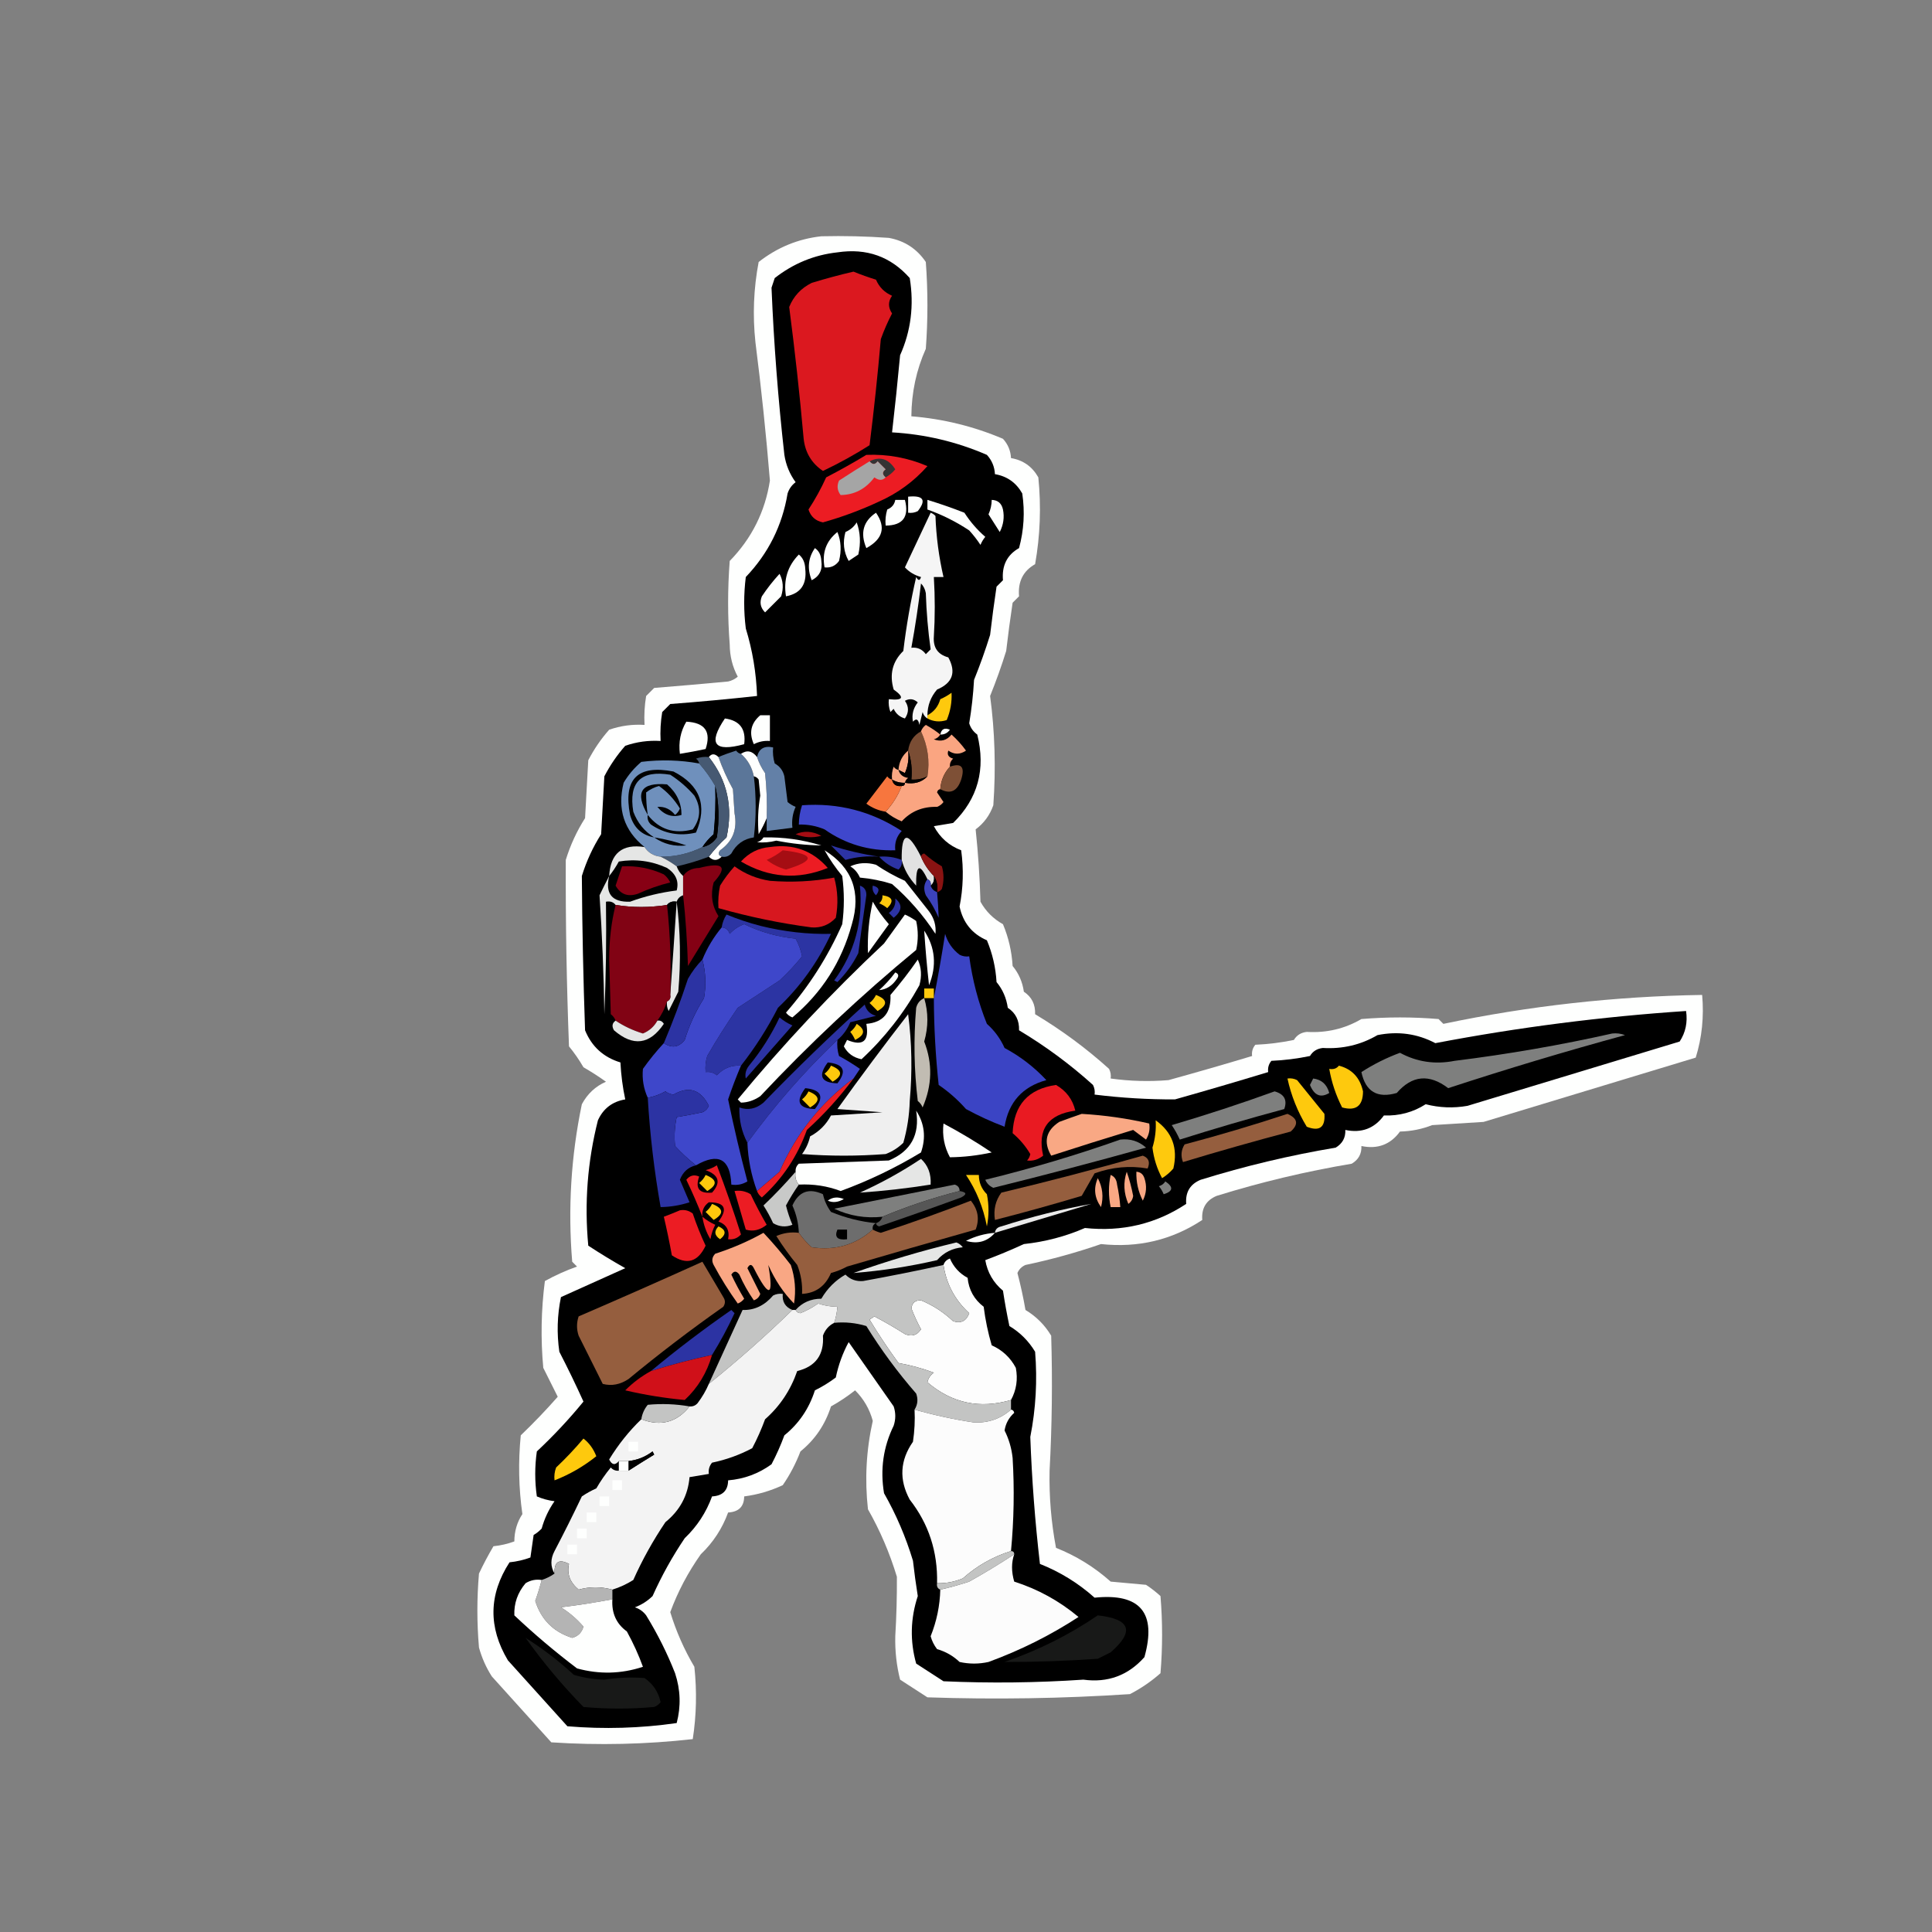 <?xml version="1.0" encoding="UTF-8"?>
<!DOCTYPE svg PUBLIC "-//W3C//DTD SVG 1.1//EN" "http://www.w3.org/Graphics/SVG/1.1/DTD/svg11.dtd">
<svg xmlns="http://www.w3.org/2000/svg" version="1.1" width="601px" height="601px" style="shape-rendering:geometricPrecision; text-rendering:geometricPrecision; image-rendering:optimizeQuality; fill-rule:evenodd; clip-rule:evenodd" xmlns:xlink="http://www.w3.org/1999/xlink">
<rect width="100%" height="100%" fill="#808080" stroke="none"/>
<g><path style="opacity:1" fill="#fefffe" d="M 255.5,73.5 C 262.508,73.334 269.508,73.5 276.5,74C 281.395,74.899 285.228,77.399 288,81.5C 288.667,90.5 288.667,99.5 288,108.5C 285.063,115.06 283.563,122.06 283.5,129.5C 293.393,130.299 302.893,132.633 312,136.5C 313.559,138.217 314.392,140.217 314.5,142.5C 318.268,143.137 321.101,145.137 323,148.5C 323.913,157.576 323.58,166.576 322,175.5C 318.273,177.609 316.606,180.942 317,185.5C 316.333,186.167 315.667,186.833 315,187.5C 314.251,192.489 313.585,197.489 313,202.5C 311.549,207.182 309.882,211.849 308,216.5C 309.486,227.652 309.819,238.985 309,250.5C 307.913,253.581 306.08,256.081 303.5,258C 304.284,265.464 304.784,272.964 305,280.5C 306.667,283.5 309,285.833 312,287.5C 313.737,291.649 314.737,295.983 315,300.5C 316.895,302.777 318.062,305.444 318.5,308.5C 320.94,310.109 322.107,312.443 322,315.5C 330.275,320.456 337.942,326.122 345,332.5C 345.483,333.448 345.649,334.448 345.5,335.5C 351.484,336.332 357.484,336.499 363.5,336C 372.214,333.594 380.881,331.094 389.5,328.5C 389.33,327.178 389.663,326.011 390.5,325C 394.541,324.827 398.541,324.327 402.5,323.5C 403.381,322.029 404.714,321.196 406.5,321C 412.659,321.361 418.326,320.028 423.5,317C 431.5,316.333 439.5,316.333 447.5,317C 448,317.5 448.5,318 449,318.5C 475.528,312.925 502.361,309.925 529.5,309.5C 530.101,316.289 529.434,322.789 527.5,329C 505.5,335.667 483.5,342.333 461.5,349C 456.167,349.333 450.833,349.667 445.5,350C 442.362,351.244 439.028,351.911 435.5,352C 432.538,356.052 428.538,357.552 423.5,356.5C 423.607,358.903 422.607,360.736 420.5,362C 406.293,364.385 392.293,367.718 378.5,372C 375.212,373.358 373.712,375.858 374,379.5C 364.579,385.732 354.079,388.232 342.5,387C 334.859,389.641 327.025,391.808 319,393.5C 317.831,394.009 316.998,394.842 316.5,396C 317.49,399.759 318.323,403.593 319,407.5C 322.333,409.5 325,412.167 327,415.5C 327.423,429.502 327.256,443.502 326.5,457.5C 326.335,465.585 327.002,473.585 328.5,481.5C 334.765,483.983 340.431,487.483 345.5,492C 349.167,492.333 352.833,492.667 356.5,493C 358.09,494.046 359.59,495.213 361,496.5C 361.667,504.5 361.667,512.5 361,520.5C 358.108,523.057 354.941,525.224 351.5,527C 330.515,528.378 309.515,528.712 288.5,528C 285.686,526.169 282.852,524.335 280,522.5C 278.893,518.112 278.393,513.612 278.5,509C 278.871,502.815 279.037,496.648 279,490.5C 276.762,483.103 273.762,476.103 270,469.5C 268.969,460.212 269.469,451.045 271.5,442C 270.514,438.346 268.681,435.18 266,432.5C 263.63,434.371 261.13,436.038 258.5,437.5C 256.684,443.183 253.517,447.85 249,451.5C 247.57,455.249 245.736,458.749 243.5,462C 239.673,463.79 235.673,464.956 231.5,465.5C 231.471,468.656 229.804,470.322 226.5,470.5C 224.686,475.484 221.852,479.818 218,483.5C 214.037,489.094 210.87,495.094 208.5,501.5C 210.326,507.471 212.826,513.138 216,518.5C 216.813,526.08 216.647,533.58 215.5,541C 200.927,542.633 186.26,542.966 171.5,542C 165.333,535.167 159.167,528.333 153,521.5C 151.219,518.726 149.885,515.726 149,512.5C 148.333,504.833 148.333,497.167 149,489.5C 150.358,486.619 151.858,483.786 153.5,481C 155.764,480.764 157.931,480.264 160,479.5C 160.011,476.341 160.845,473.507 162.5,471C 161.352,462.912 161.185,454.746 162,446.5C 166.016,442.652 169.849,438.652 173.5,434.5C 172,431.5 170.5,428.5 169,425.5C 168.168,416.482 168.335,407.482 169.5,398.5C 172.715,396.726 176.048,395.226 179.5,394C 179,393.5 178.5,393 178,392.5C 176.632,375.987 177.632,359.654 181,343.5C 182.746,340.25 185.246,337.917 188.5,336.5C 186.294,334.915 183.961,333.415 181.5,332C 180.181,329.715 178.681,327.548 177,325.5C 176.259,306.165 175.926,286.832 176,267.5C 177.427,262.878 179.427,258.545 182,254.5C 182.333,248.5 182.667,242.5 183,236.5C 184.776,233.059 186.943,229.892 189.5,227C 193.06,225.763 196.727,225.263 200.5,225.5C 200.335,222.482 200.502,219.482 201,216.5C 201.833,215.667 202.667,214.833 203.5,214C 211.171,213.388 218.838,212.722 226.5,212C 227.624,211.751 228.624,211.251 229.5,210.5C 227.859,207.442 227.026,204.108 227,200.5C 226.333,191.833 226.333,183.167 227,174.5C 233.84,167.488 238.006,159.154 239.5,149.5C 238.325,135.137 236.825,120.804 235,106.5C 234.095,98.089 234.428,89.755 236,81.5C 241.809,76.957 248.309,74.291 255.5,73.5 Z"/></g>
<g><path style="opacity:1" fill="#000000" d="M 260.5,78.5 C 269.577,77.134 277.077,79.801 283,86.5C 284.375,94.958 283.375,102.958 280,110.5C 279.256,118.525 278.422,126.525 277.5,134.5C 287.766,135.09 297.6,137.424 307,141.5C 308.559,143.217 309.392,145.217 309.5,147.5C 313.268,148.137 316.101,150.137 318,153.5C 318.851,159.253 318.517,164.92 317,170.5C 313.273,172.609 311.606,175.942 312,180.5C 311.333,181.167 310.667,181.833 310,182.5C 309.251,187.489 308.585,192.489 308,197.5C 306.549,202.182 304.882,206.849 303,211.5C 302.747,216.039 302.247,220.539 301.5,225C 301.93,226.434 302.764,227.601 304,228.5C 306.696,239.294 304.196,248.461 296.5,256C 294.5,256.333 292.5,256.667 290.5,257C 292.416,260.585 295.249,263.085 299,264.5C 299.807,270.416 299.641,276.25 298.5,282C 299.556,287.008 302.389,290.508 307,292.5C 308.737,296.649 309.737,300.983 310,305.5C 311.895,307.777 313.062,310.444 313.5,313.5C 315.94,315.109 317.107,317.443 317,320.5C 325.275,325.456 332.942,331.122 340,337.5C 340.483,338.448 340.649,339.448 340.5,340.5C 348.817,341.532 357.15,342.032 365.5,342C 375.215,339.261 384.881,336.428 394.5,333.5C 394.33,332.178 394.663,331.011 395.5,330C 399.541,329.827 403.541,329.327 407.5,328.5C 408.381,327.029 409.714,326.196 411.5,326C 417.659,326.361 423.326,325.028 428.5,322C 434.904,320.712 440.904,321.546 446.5,324.5C 472.303,319.576 498.303,316.242 524.5,314.5C 525.011,318.03 524.344,321.196 522.5,324C 500.5,330.667 478.5,337.333 456.5,344C 452.11,344.772 447.777,344.606 443.5,343.5C 439.596,345.999 435.263,347.166 430.5,347C 427.538,351.052 423.538,352.552 418.5,351.5C 418.607,353.903 417.607,355.736 415.5,357C 401.293,359.385 387.293,362.718 373.5,367C 370.212,368.358 368.712,370.858 369,374.5C 359.579,380.732 349.079,383.232 337.5,382C 331.478,384.62 325.145,386.287 318.5,387C 314.475,388.855 310.475,390.522 306.5,392C 307.165,395.827 308.998,398.994 312,401.5C 312.559,405.186 313.226,408.853 314,412.5C 317.333,414.5 320,417.167 322,420.5C 322.725,429.407 322.225,438.24 320.5,447C 320.979,460.21 321.979,473.376 323.5,486.5C 329.765,488.983 335.431,492.483 340.5,497C 354.703,495.538 359.869,501.705 356,515.5C 350.929,521.2 344.595,523.533 337,522.5C 322.508,523.48 308.008,523.647 293.5,523C 290.686,521.169 287.852,519.335 285,517.5C 283.037,510.49 283.204,503.49 285.5,496.5C 284.918,492.845 284.418,489.178 284,485.5C 281.762,478.103 278.762,471.103 275,464.5C 273.769,457.114 274.769,450.114 278,443.5C 278.667,441.5 278.667,439.5 278,437.5C 273.301,430.81 268.634,424.143 264,417.5C 262.143,420.937 260.809,424.604 260,428.5C 257.96,430.041 255.793,431.374 253.5,432.5C 251.684,438.183 248.517,442.85 244,446.5C 242.853,449.618 241.52,452.618 240,455.5C 235.995,458.416 231.495,460.083 226.5,460.5C 226.471,463.656 224.804,465.322 221.5,465.5C 219.686,470.484 216.852,474.818 213,478.5C 209.145,484.21 205.812,490.21 203,496.5C 201.421,498.041 199.587,499.208 197.5,500C 198.931,500.465 200.097,501.299 201,502.5C 204.571,508.309 207.571,514.309 210,520.5C 211.696,525.661 211.863,530.827 210.5,536C 199.264,537.622 187.931,537.955 176.5,537C 170.333,530.167 164.167,523.333 158,516.5C 151.846,506.196 152.013,496.03 158.5,486C 160.764,485.764 162.931,485.264 165,484.5C 165.333,482.167 165.667,479.833 166,477.5C 166.925,476.953 167.758,476.287 168.5,475.5C 169.362,472.401 170.695,469.567 172.5,467C 170.567,466.749 168.734,466.249 167,465.5C 166.333,460.833 166.333,456.167 167,451.5C 172.213,446.623 177.046,441.456 181.5,436C 179.136,430.772 176.636,425.606 174,420.5C 173.17,414.804 173.337,409.137 174.5,403.5C 181.177,400.498 187.843,397.498 194.5,394.5C 190.583,392.292 186.75,389.959 183,387.5C 181.757,374.309 182.757,361.309 186,348.5C 187.668,344.835 190.501,342.668 194.5,342C 193.703,338.255 193.203,334.421 193,330.5C 187.733,328.899 184.067,325.565 182,320.5C 181.444,304.49 181.111,288.49 181,272.5C 182.427,267.878 184.427,263.545 187,259.5C 187.333,253.5 187.667,247.5 188,241.5C 189.776,238.059 191.943,234.892 194.5,232C 198.06,230.763 201.727,230.263 205.5,230.5C 205.335,227.482 205.502,224.482 206,221.5C 206.833,220.667 207.667,219.833 208.5,219C 217.525,218.316 226.525,217.483 235.5,216.5C 235.249,209.281 234.083,202.281 232,195.5C 231.333,190.167 231.333,184.833 232,179.5C 239.001,172.165 243.334,163.499 245,153.5C 245.465,152.069 246.299,150.903 247.5,150C 245.646,147.457 244.479,144.624 244,141.5C 242.055,124.215 240.722,106.882 240,89.5C 240.333,88.5 240.667,87.5 241,86.5C 246.809,81.957 253.309,79.291 260.5,78.5 Z"/></g>
<g><path style="opacity:1" fill="#db181f" d="M 265.5,84.5 C 267.767,85.423 270.1,86.256 272.5,87C 273.5,89.333 275.167,91 277.5,92C 276.233,93.796 276.233,95.629 277.5,97.5C 276.149,100.095 274.983,102.762 274,105.5C 273.043,116.526 271.876,127.526 270.5,138.5C 265.858,141.443 261.024,144.109 256,146.5C 252.475,144.122 250.475,140.789 250,136.5C 248.78,122.807 247.28,109.14 245.5,95.5C 246.859,92.141 249.192,89.641 252.5,88C 256.919,86.648 261.252,85.481 265.5,84.5 Z"/></g>
<g><path style="opacity:1" fill="#ec1c23" d="M 269.5,141.5 C 276.091,141.231 282.425,142.397 288.5,145C 284.307,149.737 279.307,153.403 273.5,156C 267.851,158.646 262.017,160.813 256,162.5C 253.717,162.051 252.217,160.717 251.5,158.5C 253.602,155.295 255.435,151.962 257,148.5C 261.342,146.252 265.508,143.918 269.5,141.5 Z"/></g>
<g><path style="opacity:1" fill="#343434" d="M 270.5,143.5 C 273.741,141.861 276.408,142.695 278.5,146C 277.627,147.045 276.627,147.878 275.5,148.5C 274.402,147.603 274.402,146.77 275.5,146C 274.667,145.167 273.833,144.333 273,143.5C 272.23,144.598 271.397,144.598 270.5,143.5 Z"/></g>
<g><path style="opacity:1" fill="#a5a5a5" d="M 270.5,143.5 C 271.397,144.598 272.23,144.598 273,143.5C 273.833,144.333 274.667,145.167 275.5,146C 274.402,146.77 274.402,147.603 275.5,148.5C 274.54,149.515 273.373,149.515 272,148.5C 269.296,152.1 265.796,153.934 261.5,154C 260.446,152.612 260.28,151.112 261,149.5C 264.186,147.429 267.352,145.429 270.5,143.5 Z"/></g>
<g><path style="opacity:1" fill="#fefffe" d="M 282.5,154.5 C 287.244,154.038 288.244,155.538 285.5,159C 284.552,159.483 283.552,159.649 282.5,159.5C 282.5,157.833 282.5,156.167 282.5,154.5 Z"/></g>
<g><path style="opacity:1" fill="#fefffe" d="M 278.5,155.5 C 279.5,155.5 280.5,155.5 281.5,155.5C 282.862,160.787 280.862,163.454 275.5,163.5C 275.34,161.801 275.506,160.134 276,158.5C 277.417,157.922 278.25,156.922 278.5,155.5 Z"/></g>
<g><path style="opacity:1" fill="#fefffe" d="M 288.5,155.5 C 292.355,156.673 296.188,158.006 300,159.5C 301.824,162.329 303.991,164.829 306.5,167C 305.874,167.75 305.374,168.584 305,169.5C 303.954,167.91 302.787,166.41 301.5,165C 297.381,162.274 293.048,160.107 288.5,158.5C 288.5,157.5 288.5,156.5 288.5,155.5 Z"/></g>
<g><path style="opacity:1" fill="#fefffe" d="M 308.5,155.5 C 310.411,155.574 311.578,156.574 312,158.5C 312.484,160.913 312.15,163.246 311,165.5C 309.818,163.656 308.651,161.823 307.5,160C 308.148,158.56 308.481,157.06 308.5,155.5 Z"/></g>
<g><path style="opacity:1" fill="#fefffe" d="M 272.5,159.5 C 275.646,164.014 274.646,167.681 269.5,170.5C 267.522,165.82 268.522,162.153 272.5,159.5 Z"/></g>
<g><path style="opacity:1" fill="#fefffe" d="M 266.5,162.5 C 267.641,165.64 267.808,168.973 267,172.5C 266,173.167 265,173.833 264,174.5C 262.443,171.706 262.11,168.706 263,165.5C 264.518,164.837 265.685,163.837 266.5,162.5 Z"/></g>
<g><path style="opacity:1" fill="#fefffe" d="M 260.5,165.5 C 261.638,168.304 261.805,171.304 261,174.5C 259.89,176.037 258.39,176.703 256.5,176.5C 255.658,171.949 256.992,168.283 260.5,165.5 Z"/></g>
<g><path style="opacity:1" fill="#fefffe" d="M 253.5,170.5 C 254.748,171.334 255.415,172.667 255.5,174.5C 255.918,177.271 254.918,179.271 252.5,180.5C 251.057,176.877 251.391,173.544 253.5,170.5 Z"/></g>
<g><path style="opacity:1" fill="#fefffe" d="M 248.5,172.5 C 249.765,173.514 250.431,175.014 250.5,177C 251.03,181.812 249.03,184.646 244.5,185.5C 243.664,180.406 244.998,176.073 248.5,172.5 Z"/></g>
<g><path style="opacity:1" fill="#fefffe" d="M 242.5,178.5 C 243.629,180.628 243.796,182.961 243,185.5C 241.333,187.167 239.667,188.833 238,190.5C 236.56,189.07 236.226,187.403 237,185.5C 238.666,183.004 240.5,180.671 242.5,178.5 Z"/></g>
<g><path style="opacity:1" fill="#f5f5f5" d="M 288.5,222.5 C 288.5,222.833 288.5,223.167 288.5,223.5C 287.778,223.082 287.278,222.416 287,221.5C 286.667,222.833 286.333,224.167 286,225.5C 285.683,223.699 285.016,223.366 284,224.5C 283.571,222.331 284.071,220.331 285.5,218.5C 284.277,217.386 282.944,217.219 281.5,218C 282.76,219.814 282.76,221.647 281.5,223.5C 279.866,223.032 278.7,222.032 278,220.5C 277.667,220.833 277.333,221.167 277,221.5C 276.51,220.207 276.343,218.873 276.5,217.5C 280.97,217.97 281.47,216.97 278,214.5C 276.621,209.785 277.621,205.785 281,202.5C 281.926,194.759 283.259,187.093 285,179.5C 285.654,180.696 286.154,180.696 286.5,179.5C 284.49,178.935 282.824,177.935 281.5,176.5C 284.174,170.799 286.841,165.132 289.5,159.5C 290.086,159.709 290.586,160.043 291,160.5C 291.23,166.94 292.063,173.273 293.5,179.5C 292.5,179.5 291.5,179.5 290.5,179.5C 290.876,185.754 290.876,191.92 290.5,198C 290.234,201.447 291.734,203.614 295,204.5C 297.511,209.124 296.344,212.458 291.5,214.5C 289.517,216.81 288.517,219.477 288.5,222.5 Z"/></g>
<g><path style="opacity:1" fill="#000000" d="M 286.5,181.5 C 287.268,182.263 287.768,183.263 288,184.5C 288.19,190.416 288.69,196.249 289.5,202C 289,202.5 288.5,203 288,203.5C 286.89,201.963 285.39,201.297 283.5,201.5C 284.716,194.868 285.716,188.201 286.5,181.5 Z"/></g>
<g><path style="opacity:1" fill="#fec90d" d="M 288.5,223.5 C 288.5,223.167 288.5,222.833 288.5,222.5C 290.532,221.439 291.866,219.772 292.5,217.5C 293.748,216.96 294.915,216.293 296,215.5C 296.15,218.421 295.65,221.254 294.5,224C 292.402,224.678 290.402,224.511 288.5,223.5 Z"/></g>
<g><path style="opacity:1" fill="#fefffe" d="M 236.5,222.5 C 237.5,222.5 238.5,222.5 239.5,222.5C 239.5,225.167 239.5,227.833 239.5,230.5C 237.738,230.357 236.071,230.691 234.5,231.5C 232.922,227.958 233.588,224.958 236.5,222.5 Z"/></g>
<g><path style="opacity:1" fill="#fefffe" d="M 225.5,223.5 C 230.119,224.127 232.119,226.794 231.5,231.5C 222.164,234.048 220.164,231.381 225.5,223.5 Z"/></g>
<g><path style="opacity:1" fill="#fefffe" d="M 213.5,224.5 C 219.292,224.779 221.292,227.612 219.5,233C 216.832,233.567 214.166,234.067 211.5,234.5C 211.034,230.838 211.701,227.505 213.5,224.5 Z"/></g>
<g><path style="opacity:1" fill="#fefffe" d="M 292.5,228.5 C 292.843,226.775 293.843,226.275 295.5,227C 294.756,228.039 293.756,228.539 292.5,228.5 Z"/></g>
<g><path style="opacity:1" fill="#7a4d34" d="M 286.5,227.5 C 288.615,232.052 289.282,236.718 288.5,241.5C 286.958,242.301 285.292,242.634 283.5,242.5C 283.81,239.287 283.477,236.287 282.5,233.5C 282.87,230.733 284.204,228.733 286.5,227.5 Z"/></g>
<g><path style="opacity:1" fill="#faa581" d="M 292.5,228.5 C 292.082,229.222 291.416,229.722 290.5,230C 292.701,230.825 294.534,230.325 296,228.5C 297.685,230.017 299.185,231.684 300.5,233.5C 298.647,234.76 296.814,234.76 295,233.5C 294.544,234.744 295.044,235.577 296.5,236C 295.748,236.671 295.414,237.504 295.5,238.5C 293.707,240.426 292.707,242.759 292.5,245.5C 291.957,245.56 291.624,245.893 291.5,246.5C 292.167,247.5 292.833,248.5 293.5,249.5C 292.975,250.192 292.308,250.692 291.5,251C 287.052,250.865 283.385,252.365 280.5,255.5C 278.604,254.725 276.937,253.725 275.5,252.5C 277.667,250.17 279.334,247.503 280.5,244.5C 281.167,244.5 281.5,244.167 281.5,243.5C 284.388,244.01 286.721,243.344 288.5,241.5C 289.282,236.718 288.615,232.052 286.5,227.5C 286.783,226.711 287.283,226.044 288,225.5C 289.615,226.386 291.115,227.386 292.5,228.5 Z"/></g>
<g><path style="opacity:1" fill="#6380a7" d="M 238.5,254.5 C 238.666,249.821 238.499,245.155 238,240.5C 236.906,238.922 236.072,237.255 235.5,235.5C 236.048,232.916 237.715,231.916 240.5,232.5C 240.34,234.199 240.506,235.866 241,237.5C 242.585,238.376 243.585,239.709 244,241.5C 244.333,244.167 244.667,246.833 245,249.5C 245.75,250.126 246.584,250.626 247.5,251C 246.577,253.041 246.244,255.208 246.5,257.5C 243.833,257.833 241.167,258.167 238.5,258.5C 238.5,257.167 238.5,255.833 238.5,254.5 Z"/></g>
<g><path style="opacity:1" fill="#5b7699" d="M 230.5,234.5 C 232.588,236.336 233.921,238.669 234.5,241.5C 235.262,247.785 235.262,254.119 234.5,260.5C 231.376,260.943 229.043,262.61 227.5,265.5C 226.675,266.386 225.675,266.719 224.5,266.5C 223.475,266.103 223.308,265.437 224,264.5C 227.946,261.749 229.446,257.916 228.5,253C 228.333,250.5 228.167,248 228,245.5C 226.214,242.264 224.714,238.93 223.5,235.5C 225.218,234.776 227.052,234.109 229,233.5C 229.383,234.056 229.883,234.389 230.5,234.5 Z"/></g>
<g><path style="opacity:1" fill="#fefffe" d="M 230.5,234.5 C 232.357,233.235 234.024,233.568 235.5,235.5C 236.072,237.255 236.906,238.922 238,240.5C 238.499,245.155 238.666,249.821 238.5,254.5C 237.819,256.158 236.985,257.825 236,259.5C 235.641,255.498 235.808,251.498 236.5,247.5C 236.333,245.833 236.167,244.167 236,242.5C 235.617,241.944 235.117,241.611 234.5,241.5C 233.921,238.669 232.588,236.336 230.5,234.5 Z"/></g>
<g><path style="opacity:1" fill="#f9a884" d="M 282.5,233.5 C 282.808,235.924 282.474,238.257 281.5,240.5C 280.817,240.137 280.15,239.804 279.5,239.5C 279.654,237.03 280.654,235.03 282.5,233.5 Z"/></g>
<g><path style="opacity:1" fill="#000000" d="M 282.5,233.5 C 283.477,236.287 283.81,239.287 283.5,242.5C 285.292,242.634 286.958,242.301 288.5,241.5C 286.721,243.344 284.388,244.01 281.5,243.5C 281.611,242.883 281.944,242.383 282.5,242C 280.881,241.764 279.881,240.931 279.5,239.5C 280.15,239.804 280.817,240.137 281.5,240.5C 282.474,238.257 282.808,235.924 282.5,233.5 Z"/></g>
<g><path style="opacity:1" fill="#fefffe" d="M 220.5,235.5 C 221.348,234.375 222.348,234.375 223.5,235.5C 224.714,238.93 226.214,242.264 228,245.5C 228.167,248 228.333,250.5 228.5,253C 229.446,257.916 227.946,261.749 224,264.5C 223.308,265.437 223.475,266.103 224.5,266.5C 223.167,267.833 221.833,267.833 220.5,266.5C 222.099,264.396 223.932,262.396 226,260.5C 228.086,251.109 226.252,242.776 220.5,235.5 Z"/></g>
<g><path style="opacity:1" fill="#465972" d="M 220.5,235.5 C 226.252,242.776 228.086,251.109 226,260.5C 223.932,262.396 222.099,264.396 220.5,266.5C 217.238,267.752 213.905,268.752 210.5,269.5C 208.887,268.308 207.22,267.308 205.5,266.5C 210.085,266.526 214.419,265.526 218.5,263.5C 220.371,263.141 221.871,262.141 223,260.5C 223.817,254.984 223.651,249.65 222.5,244.5C 221.091,242.028 219.424,239.695 217.5,237.5C 217.389,236.883 217.056,236.383 216.5,236C 217.793,235.51 219.127,235.343 220.5,235.5 Z"/></g>
<g><path style="opacity:1" fill="#6f90bc" d="M 217.5,237.5 C 219.424,239.695 221.091,242.028 222.5,244.5C 222.666,249.511 222.499,254.511 222,259.5C 220.624,260.705 219.458,262.038 218.5,263.5C 214.419,265.526 210.085,266.526 205.5,266.5C 203.326,266.25 201.659,265.25 200.5,263.5C 194.117,258.36 191.95,251.693 194,243.5C 195.458,241.04 197.291,238.873 199.5,237C 205.551,236.254 211.551,236.421 217.5,237.5 Z"/></g>
<g><path style="opacity:1" fill="#7e5036" d="M 292.5,245.5 C 292.707,242.759 293.707,240.426 295.5,238.5C 299.071,237.243 300.238,238.576 299,242.5C 297.792,246.152 295.625,247.152 292.5,245.5 Z"/></g>
<g><path style="opacity:1" fill="#f9a884" d="M 279.5,239.5 C 279.881,240.931 280.881,241.764 282.5,242C 281.944,242.383 281.611,242.883 281.5,243.5C 280.041,243.567 278.708,243.234 277.5,242.5C 277.343,241.127 277.51,239.793 278,238.5C 278.383,239.056 278.883,239.389 279.5,239.5 Z"/></g>
<g><path style="opacity:1" fill="#000000" d="M 201.5,253.5 C 205.084,258.047 209.75,259.547 215.5,258C 217.973,254.654 218.14,251.154 216,247.5C 213.795,244.96 211.295,242.793 208.5,241C 199.333,239.5 195.5,243.333 197,252.5C 198.305,255.961 200.471,258.628 203.5,260.5C 199.618,259.789 197.118,257.456 196,253.5C 193.833,242.333 198.333,237.833 209.5,240C 217.806,244.257 220.139,250.591 216.5,259C 211.4,260.195 206.733,259.362 202.5,256.5C 201.614,255.675 201.281,254.675 201.5,253.5 Z"/></g>
<g><path style="opacity:1" fill="#f7763e" d="M 277.5,242.5 C 277.821,244.048 278.821,244.715 280.5,244.5C 279.334,247.503 277.667,250.17 275.5,252.5C 273.287,252.152 271.287,251.319 269.5,250C 271.667,247.167 273.833,244.333 276,241.5C 276.383,242.056 276.883,242.389 277.5,242.5 Z"/></g>
<g><path style="opacity:1" fill="#000000" d="M 277.5,242.5 C 278.708,243.234 280.041,243.567 281.5,243.5C 281.5,244.167 281.167,244.5 280.5,244.5C 278.821,244.715 277.821,244.048 277.5,242.5 Z"/></g>
<g><path style="opacity:1" fill="#000000" d="M 201.5,253.5 C 197.404,246.473 199.404,243.306 207.5,244C 210.503,246.609 212.003,249.775 212,253.5C 209.124,254.389 206.624,253.556 204.5,251C 206.678,250.835 208.511,251.668 210,253.5C 210.692,252.975 211.192,252.308 211.5,251.5C 209.775,248.684 207.608,246.35 205,244.5C 203.527,244.903 202.194,245.57 201,246.5C 200.982,248.797 201.149,251.131 201.5,253.5 Z"/></g>
<g><path style="opacity:1" fill="#000000" d="M 222.5,244.5 C 223.651,249.65 223.817,254.984 223,260.5C 221.871,262.141 220.371,263.141 218.5,263.5C 219.458,262.038 220.624,260.705 222,259.5C 222.499,254.511 222.666,249.511 222.5,244.5 Z"/></g>
<g><path style="opacity:1" fill="#3f47cc" d="M 249.5,250.5 C 260.753,249.687 271.086,252.354 280.5,258.5C 278.914,260.173 278.247,262.173 278.5,264.5C 270.333,264.747 262.999,262.58 256.5,258C 253.937,256.921 251.271,256.421 248.5,256.5C 248.517,254.435 248.85,252.435 249.5,250.5 Z"/></g>
<g><path style="opacity:1" fill="#a50d13" d="M 247.5,259.5 C 250.068,258.357 252.735,258.524 255.5,260C 252.739,260.722 250.073,260.555 247.5,259.5 Z"/></g>
<g><path style="opacity:1" fill="#000000" d="M 203.5,260.5 C 206.899,261.016 210.232,261.85 213.5,263C 209.79,263.406 206.456,262.572 203.5,260.5 Z"/></g>
<g><path style="opacity:1" fill="#fefffe" d="M 237.5,260.5 C 243.639,260.357 249.639,261.19 255.5,263C 250.834,262.93 246.168,262.43 241.5,261.5C 239.476,262.021 237.476,262.188 235.5,262C 236.416,261.722 237.082,261.222 237.5,260.5 Z"/></g>
<g><path style="opacity:1" fill="#2c33a3" d="M 273.5,266.5 C 269.894,266.211 266.394,266.544 263,267.5C 261.5,266 260,264.5 258.5,263C 263.38,264.571 268.38,265.738 273.5,266.5 Z"/></g>
<g><path style="opacity:1" fill="#e5e6e5" d="M 200.5,263.5 C 201.659,265.25 203.326,266.25 205.5,266.5C 207.22,267.308 208.887,268.308 210.5,269.5C 210.932,270.71 211.599,271.71 212.5,272.5C 212.5,274.5 212.5,276.5 212.5,278.5C 211.5,278.833 210.833,279.5 210.5,280.5C 209.209,280.263 208.209,280.596 207.5,281.5C 202.094,282.351 196.761,282.351 191.5,281.5C 190.791,280.596 189.791,280.263 188.5,280.5C 188.667,292.171 188.5,303.838 188,315.5C 187.814,303.121 187.314,290.788 186.5,278.5C 187.519,276.396 188.519,274.396 189.5,272.5C 189.899,265.43 193.566,262.43 200.5,263.5 Z"/></g>
<g><path style="opacity:1" fill="#ec1c23" d="M 239.5,263.5 C 246.785,262.426 252.785,264.592 257.5,270C 248.197,273.77 239.197,273.104 230.5,268C 232.974,265.276 235.974,263.776 239.5,263.5 Z"/></g>
<g><path style="opacity:1" fill="#e1e1e1" d="M 286.5,266.5 C 287.449,268.777 288.782,270.777 290.5,272.5C 290.737,273.791 290.404,274.791 289.5,275.5C 289.672,274.508 289.338,273.842 288.5,273.5C 286.051,268.366 284.884,269.032 285,275.5C 282.758,273.13 281.258,270.464 280.5,267.5C 280.378,258.675 282.378,258.341 286.5,266.5 Z"/></g>
<g><path style="opacity:1" fill="#a50d13" d="M 243.5,264.5 C 253.502,265.665 253.835,267.665 244.5,270.5C 242.289,269.877 240.289,268.877 238.5,267.5C 240.36,266.675 242.026,265.675 243.5,264.5 Z"/></g>
<g><path style="opacity:1" fill="#fefffe" d="M 256.5,264.5 C 265.107,269.873 267.94,277.54 265,287.5C 261.856,299.126 255.69,308.793 246.5,316.5C 245.692,316.192 245.025,315.692 244.5,315C 251.707,306.764 257.54,297.598 262,287.5C 262.667,282.5 262.667,277.5 262,272.5C 259.9,269.949 258.067,267.283 256.5,264.5 Z"/></g>
<g><path style="opacity:1" fill="#8a1312" d="M 291.5,277.5 C 291.784,275.585 291.451,273.919 290.5,272.5C 288.782,270.777 287.449,268.777 286.5,266.5C 286.56,265.957 286.893,265.624 287.5,265.5C 289.193,267.027 291.027,268.36 293,269.5C 293.667,271.833 293.667,274.167 293,276.5C 292.617,277.056 292.117,277.389 291.5,277.5 Z"/></g>
<g><path style="opacity:1" fill="#2c33a3" d="M 273.5,266.5 C 275.95,266.298 278.283,266.631 280.5,267.5C 280.719,268.675 280.386,269.675 279.5,270.5C 277.089,269.639 275.089,268.306 273.5,266.5 Z"/></g>
<g><path style="opacity:1" fill="#000000" d="M 189.5,272.5 C 190.601,271.152 191.601,269.652 192.5,268C 197.697,267.133 202.697,267.8 207.5,270C 210.257,271.819 211.257,274.152 210.5,277C 205.467,277.634 200.633,278.801 196,280.5C 190.362,280.693 188.196,278.027 189.5,272.5 Z"/></g>
<g><path style="opacity:1" fill="#fdfdfd" d="M 264.5,269.5 C 266.966,268.366 269.633,268.199 272.5,269C 275.339,270.92 278.339,272.587 281.5,274C 284,277.167 286.5,280.333 289,283.5C 290.59,285.65 291.257,287.983 291,290.5C 287.246,284.742 282.746,279.575 277.5,275C 274.247,273.964 270.914,273.297 267.5,273C 266.837,271.482 265.837,270.315 264.5,269.5 Z"/></g>
<g><path style="opacity:1" fill="#870014" d="M 193.5,269.5 C 198.034,269.267 202.368,270.1 206.5,272C 207.357,272.689 208.023,273.522 208.5,274.5C 205.016,275.367 201.683,276.534 198.5,278C 195.376,279.087 193.043,278.253 191.5,275.5C 192.178,273.484 192.844,271.484 193.5,269.5 Z"/></g>
<g><path style="opacity:1" fill="#840114" d="M 212.5,278.5 C 212.5,276.5 212.5,274.5 212.5,272.5C 213.589,270.883 215.256,270.05 217.5,270C 224.973,268.088 226.473,269.588 222,274.5C 220.977,278.317 221.477,281.817 223.5,285C 220.333,290.167 217.167,295.333 214,300.5C 213.799,293.088 213.299,285.754 212.5,278.5 Z"/></g>
<g><path style="opacity:1" fill="#d7171f" d="M 228.5,269.5 C 231.752,271.866 235.419,273.366 239.5,274C 246.286,274.543 252.952,274.21 259.5,273C 260.629,277.079 260.796,281.245 260,285.5C 257.981,287.682 255.481,288.682 252.5,288.5C 242.754,287.218 233.088,285.218 223.5,282.5C 223.337,280.143 223.503,277.81 224,275.5C 225.332,273.34 226.832,271.34 228.5,269.5 Z"/></g>
<g><path style="opacity:1" fill="#000000" d="M 290.5,272.5 C 291.451,273.919 291.784,275.585 291.5,277.5C 290.5,277.167 289.833,276.5 289.5,275.5C 290.404,274.791 290.737,273.791 290.5,272.5 Z"/></g>
<g><path style="opacity:1" fill="#3c42bb" d="M 288.5,273.5 C 289.338,273.842 289.672,274.508 289.5,275.5C 289.833,276.5 290.5,277.167 291.5,277.5C 291.75,280.214 291.917,282.881 292,285.5C 290.92,283.004 289.586,280.67 288,278.5C 287.22,276.613 287.387,274.946 288.5,273.5 Z"/></g>
<g><path style="opacity:1" fill="#2c33a3" d="M 267.5,275.5 C 268.88,275.962 269.547,276.962 269.5,278.5C 268.631,284.49 267.797,290.49 267,296.5C 265.311,299.891 263.144,302.891 260.5,305.5C 260.167,305.333 259.833,305.167 259.5,305C 265.891,296.23 268.557,286.397 267.5,275.5 Z"/></g>
<g><path style="opacity:1" fill="#2c33a3" d="M 271.5,275.5 C 273.465,275.948 273.798,276.948 272.5,278.5C 271.614,277.675 271.281,276.675 271.5,275.5 Z"/></g>
<g><path style="opacity:1" fill="#fec90d" d="M 274.5,278.5 C 277.686,278.974 278.186,280.307 276,282.5C 275.25,281.874 274.416,281.374 273.5,281C 274.252,280.329 274.586,279.496 274.5,278.5 Z"/></g>
<g><path style="opacity:1" fill="#2c33a3" d="M 278.5,279.5 C 280.806,281.384 280.639,283.384 278,285.5C 277.5,285 277,284.5 276.5,284C 278.037,282.89 278.703,281.39 278.5,279.5 Z"/></g>
<g><path style="opacity:1" fill="#000000" d="M 207.5,281.5 C 208.209,280.596 209.209,280.263 210.5,280.5C 209.857,290.265 209.19,299.932 208.5,309.5C 208.827,299.985 208.494,290.652 207.5,281.5 Z"/></g>
<g><path style="opacity:1" fill="#e5e6e5" d="M 210.5,280.5 C 211.658,289.657 211.824,298.991 211,308.5C 210,310.5 209,312.5 208,314.5C 207.517,313.552 207.351,312.552 207.5,311.5C 208.338,311.158 208.672,310.492 208.5,309.5C 209.19,299.932 209.857,290.265 210.5,280.5 Z"/></g>
<g><path style="opacity:1" fill="#fefffe" d="M 271.5,280.5 C 272.899,282.942 274.566,285.276 276.5,287.5C 274.333,290.5 272.167,293.5 270,296.5C 269.806,291.083 270.306,285.749 271.5,280.5 Z"/></g>
<g><path style="opacity:1" fill="#810314" d="M 191.5,281.5 C 196.761,282.351 202.094,282.351 207.5,281.5C 208.494,290.652 208.827,299.985 208.5,309.5C 208.672,310.492 208.338,311.158 207.5,311.5C 206.842,313.639 205.842,315.639 204.5,317.5C 203.48,319.352 201.98,320.685 200,321.5C 196.849,320.53 194.016,319.197 191.5,317.5C 191.217,316.711 190.717,316.044 190,315.5C 189.833,309.833 189.667,304.167 189.5,298.5C 189.504,292.458 190.171,286.792 191.5,281.5 Z"/></g>
<g><path style="opacity:1" fill="#2c34a3" d="M 230.5,331.5 C 227.525,331.307 225.025,332.307 223,334.5C 221.989,333.663 220.822,333.33 219.5,333.5C 219.34,331.801 219.506,330.134 220,328.5C 222.938,323.387 226.105,318.387 229.5,313.5C 233.833,310.667 238.167,307.833 242.5,305C 245.103,302.571 247.436,300.071 249.5,297.5C 249.125,295.541 248.459,293.707 247.5,292C 241.895,291.432 236.562,289.932 231.5,287.5C 229.742,288.128 228.242,289.128 227,290.5C 226.583,289.244 225.75,288.577 224.5,288.5C 224.709,287.078 225.209,285.745 226,284.5C 229.399,285.893 232.899,287.06 236.5,288C 243.915,289.839 251.248,290.672 258.5,290.5C 254.471,299.225 248.971,306.891 242,313.5C 238.698,319.942 234.865,325.942 230.5,331.5 Z"/></g>
<g><path style="opacity:1" fill="#fefffe" d="M 281.5,284.5 C 282.721,285.028 283.887,285.695 285,286.5C 285.667,289.5 285.667,292.5 285,295.5C 267.876,309.623 251.709,324.79 236.5,341C 234.598,342.301 232.598,342.968 230.5,343C 230.167,342.667 229.833,342.333 229.5,342C 243.539,324.955 258.706,308.788 275,293.5C 277.176,290.471 279.343,287.471 281.5,284.5 Z"/></g>
<g><path style="opacity:1" fill="#3e47ca" d="M 230.5,331.5 C 229.034,334.936 227.7,338.436 226.5,342C 228.266,350.565 230.266,359.065 232.5,367.5C 230.955,368.452 229.288,368.785 227.5,368.5C 227.161,360.496 223.494,358.496 216.5,362.5C 214.203,360.706 212.037,358.706 210,356.5C 209.699,353.493 209.865,350.493 210.5,347.5C 213.166,347.067 215.832,346.567 218.5,346C 219.428,345.612 220.095,344.945 220.5,344C 217.958,338.909 214.292,337.742 209.5,340.5C 208.558,340.392 207.725,340.059 207,339.5C 205.275,340.464 203.441,341.131 201.5,341.5C 200.197,338.624 199.697,335.624 200,332.5C 202.031,329.645 204.197,326.978 206.5,324.5C 209.009,326.157 211.175,325.824 213,323.5C 214.427,318.878 216.427,314.545 219,310.5C 219.694,306.446 219.527,302.446 218.5,298.5C 219.998,294.832 221.998,291.498 224.5,288.5C 225.75,288.577 226.583,289.244 227,290.5C 228.242,289.128 229.742,288.128 231.5,287.5C 236.562,289.932 241.895,291.432 247.5,292C 248.459,293.707 249.125,295.541 249.5,297.5C 247.436,300.071 245.103,302.571 242.5,305C 238.167,307.833 233.833,310.667 229.5,313.5C 226.105,318.387 222.938,323.387 220,328.5C 219.506,330.134 219.34,331.801 219.5,333.5C 220.822,333.33 221.989,333.663 223,334.5C 225.025,332.307 227.525,331.307 230.5,331.5 Z"/></g>
<g><path style="opacity:1" fill="#fefffe" d="M 287.5,289.5 C 290.95,294.745 291.45,300.412 289,306.5C 288.367,300.839 287.867,295.172 287.5,289.5 Z"/></g>
<g><path style="opacity:1" fill="#3b44c4" d="M 290.5,310.5 C 291.769,303.987 292.936,297.32 294,290.5C 294.794,293.149 296.294,295.316 298.5,297C 299.448,297.483 300.448,297.649 301.5,297.5C 302.49,304.836 304.324,311.836 307,318.5C 309.368,320.594 311.202,323.094 312.5,326C 317.374,328.607 321.708,331.94 325.5,336C 318.061,338.044 313.727,342.877 312.5,350.5C 308.441,348.979 304.441,347.146 300.5,345C 297.963,342.128 295.13,339.628 292,337.5C 291.035,328.523 290.535,319.523 290.5,310.5 Z"/></g>
<g><path style="opacity:1" fill="#2c33a3" d="M 218.5,298.5 C 219.527,302.446 219.694,306.446 219,310.5C 216.427,314.545 214.427,318.878 213,323.5C 211.175,325.824 209.009,326.157 206.5,324.5C 209.28,317.94 211.78,311.273 214,304.5C 215.277,302.253 216.777,300.253 218.5,298.5 Z"/></g>
<g><path style="opacity:1" fill="#fefffe" d="M 285.5,298.5 C 286.634,300.966 286.801,303.633 286,306.5C 281.179,315.169 275.179,322.836 268,329.5C 265.486,329.003 263.652,327.669 262.5,325.5C 262.833,324.833 263.167,324.167 263.5,323.5C 268.446,325.561 270.446,323.894 269.5,318.5C 274.761,318.047 277.261,315.047 277,309.5C 280.049,305.957 282.882,302.291 285.5,298.5 Z"/></g>
<g><path style="opacity:1" fill="#fefffe" d="M 278.5,302.5 C 279.525,302.897 279.692,303.563 279,304.5C 277.578,306.638 275.745,307.805 273.5,308C 275.373,306.296 277.04,304.463 278.5,302.5 Z"/></g>
<g><path style="opacity:1" fill="#fec90d" d="M 290.5,310.5 C 289.5,310.5 288.5,310.5 287.5,310.5C 287.5,309.5 287.5,308.5 287.5,307.5C 288.5,307.5 289.5,307.5 290.5,307.5C 290.5,308.5 290.5,309.5 290.5,310.5 Z"/></g>
<g><path style="opacity:1" fill="#fec90d" d="M 272.5,309.5 C 276.095,310.905 276.262,312.572 273,314.5C 272.167,313.667 271.333,312.833 270.5,312C 271.381,311.292 272.047,310.458 272.5,309.5 Z"/></g>
<g><path style="opacity:1" fill="#c1bcb2" d="M 287.5,310.5 C 288.811,314.957 288.811,319.457 287.5,324C 290.145,330.815 289.979,337.648 287,344.5C 286.692,343.692 286.192,343.025 285.5,342.5C 284.335,332.851 284.168,323.184 285,313.5C 285.377,312.058 286.21,311.058 287.5,310.5 Z"/></g>
<g><path style="opacity:1" fill="#2c33a3" d="M 260.5,323.5 C 250.271,333.223 240.938,343.89 232.5,355.5C 230.72,352.107 229.886,348.44 230,344.5C 232.647,345.464 235.147,344.964 237.5,343C 247.749,332.415 258.249,322.248 269,312.5C 269.5,314.333 270.667,315.5 272.5,316C 269.833,316.667 267.167,317.333 264.5,318C 263.588,320.205 262.255,322.038 260.5,323.5 Z"/></g>
<g><path style="opacity:1" fill="#2c33a3" d="M 242.5,316.5 C 243.683,317.504 245.016,318.338 246.5,319C 241.667,324.5 236.833,330 232,335.5C 231.685,334.092 232.018,332.759 233,331.5C 236.812,326.866 239.979,321.866 242.5,316.5 Z"/></g>
<g><path style="opacity:1" fill="#efefef" d="M 282.5,315.5 C 283.657,324.324 283.824,333.324 283,342.5C 282.87,346.951 282.204,351.284 281,355.5C 279.421,357.041 277.587,358.208 275.5,359C 266.833,359.667 258.167,359.667 249.5,359C 250.717,357.352 251.55,355.519 252,353.5C 254.833,352 257,349.833 258.5,347C 263.833,346.667 269.167,346.333 274.5,346C 269.833,345.667 265.167,345.333 260.5,345C 267.637,335.029 274.97,325.195 282.5,315.5 Z"/></g>
<g><path style="opacity:1" fill="#e5e6e5" d="M 191.5,317.5 C 194.016,319.197 196.849,320.53 200,321.5C 201.98,320.685 203.48,319.352 204.5,317.5C 205.376,317.369 206.043,317.702 206.5,318.5C 202.122,324.979 196.955,325.645 191,320.5C 190.26,319.251 190.427,318.251 191.5,317.5 Z"/></g>
<g><path style="opacity:1" fill="#fec90d" d="M 266.5,318.5 C 269.284,320.281 269.117,321.947 266,323.5C 265.626,322.584 265.126,321.75 264.5,321C 265.381,320.292 266.047,319.458 266.5,318.5 Z"/></g>
<g><path style="opacity:1" fill="#7e7f7e" d="M 501.5,321.5 C 502.873,321.343 504.207,321.51 505.5,322C 487.028,327.035 468.695,332.535 450.5,338.5C 444.595,333.998 439.262,334.498 434.5,340C 428.462,341.75 424.795,339.583 423.5,333.5C 427.272,331.065 431.272,329.065 435.5,327.5C 440.783,330.362 446.45,331.195 452.5,330C 469.111,327.941 485.444,325.107 501.5,321.5 Z"/></g>
<g><path style="opacity:1" fill="#3f47cc" d="M 260.5,323.5 C 260.34,325.199 260.506,326.866 261,328.5C 263.25,329.708 265.417,331.041 267.5,332.5C 266.807,333.518 266.141,334.518 265.5,335.5C 255.309,343.04 247.642,352.706 242.5,364.5C 240.147,366.523 237.814,368.523 235.5,370.5C 233.714,365.683 232.714,360.683 232.5,355.5C 240.938,343.89 250.271,333.223 260.5,323.5 Z"/></g>
<g><path style="opacity:1" fill="#000000" d="M 257.5,330.5 C 262.493,330.997 263.493,333.164 260.5,337C 255.382,336.824 254.382,334.658 257.5,330.5 Z"/></g>
<g><path style="opacity:1" fill="#fec90d" d="M 258.5,331.5 C 262.095,332.905 262.262,334.572 259,336.5C 258.167,335.667 257.333,334.833 256.5,334C 257.381,333.292 258.047,332.458 258.5,331.5 Z"/></g>
<g><path style="opacity:1" fill="#fec90d" d="M 416.5,331.5 C 420.557,332.552 423.057,335.218 424,339.5C 423.981,344.023 421.815,345.689 417.5,344.5C 415.556,340.669 414.223,336.669 413.5,332.5C 414.791,332.737 415.791,332.404 416.5,331.5 Z"/></g>
<g><path style="opacity:1" fill="#ec1c23" d="M 265.5,335.5 C 261.186,341.313 256.353,346.647 251,351.5C 248.07,359.705 243.403,366.705 237,372.5C 236.283,371.956 235.783,371.289 235.5,370.5C 237.814,368.523 240.147,366.523 242.5,364.5C 247.642,352.706 255.309,343.04 265.5,335.5 Z"/></g>
<g><path style="opacity:1" fill="#fec90d" d="M 400.5,335.5 C 401.552,335.351 402.552,335.517 403.5,336C 406.333,339.5 409.167,343 412,346.5C 412.289,350.709 410.456,352.042 406.5,350.5C 403.641,345.79 401.641,340.79 400.5,335.5 Z"/></g>
<g><path style="opacity:1" fill="#7e7f7e" d="M 408.5,335.5 C 411.109,335.83 412.776,337.33 413.5,340C 410.841,341.622 408.841,340.789 407.5,337.5C 407.863,336.817 408.196,336.15 408.5,335.5 Z"/></g>
<g><path style="opacity:1" fill="#e91a22" d="M 328.5,337.5 C 331.687,339.344 333.687,342.011 334.5,345.5C 325.994,346.651 322.661,351.317 324.5,359.5C 322.966,360.736 321.3,361.236 319.5,361C 320.022,360.439 320.355,359.772 320.5,359C 319.056,356.551 317.222,354.385 315,352.5C 315.376,343.728 319.876,338.728 328.5,337.5 Z"/></g>
<g><path style="opacity:1" fill="#2c33a3" d="M 216.5,362.5 C 214.097,363.065 212.43,364.565 211.5,367C 212.504,369.35 213.504,371.684 214.5,374C 211.568,374.953 208.568,375.453 205.5,375.5C 203.513,364.244 202.18,352.911 201.5,341.5C 203.441,341.131 205.275,340.464 207,339.5C 207.725,340.059 208.558,340.392 209.5,340.5C 214.292,337.742 217.958,338.909 220.5,344C 220.095,344.945 219.428,345.612 218.5,346C 215.832,346.567 213.166,347.067 210.5,347.5C 209.865,350.493 209.699,353.493 210,356.5C 212.037,358.706 214.203,360.706 216.5,362.5 Z"/></g>
<g><path style="opacity:1" fill="#000000" d="M 250.5,338.5 C 255.493,338.997 256.493,341.164 253.5,345C 248.382,344.824 247.382,342.658 250.5,338.5 Z"/></g>
<g><path style="opacity:1" fill="#fec90d" d="M 251.5,339.5 C 255.095,340.905 255.262,342.572 252,344.5C 251.167,343.667 250.333,342.833 249.5,342C 250.381,341.292 251.047,340.458 251.5,339.5 Z"/></g>
<g><path style="opacity:1" fill="#7e7f7e" d="M 396.5,339.5 C 399.506,340.349 400.506,342.183 399.5,345C 388.57,347.94 377.737,351.106 367,354.5C 366.293,352.919 365.46,351.419 364.5,350C 375.37,346.79 386.037,343.29 396.5,339.5 Z"/></g>
<g><path style="opacity:1" fill="#fefffe" d="M 248.5,368.5 C 247.566,367.432 247.232,366.099 247.5,364.5C 247.414,363.504 247.748,362.671 248.5,362C 257.833,361.667 267.167,361.333 276.5,361C 283.348,358.144 286.181,352.978 285,345.5C 287.603,349.522 288.103,353.855 286.5,358.5C 278.492,363.339 270.159,367.339 261.5,370.5C 257.382,368.941 253.048,368.275 248.5,368.5 Z"/></g>
<g><path style="opacity:1" fill="#f9a884" d="M 336.5,346.5 C 343.623,346.911 350.623,347.911 357.5,349.5C 357.785,351.288 357.452,352.955 356.5,354.5C 355.167,353.5 353.833,352.5 352.5,351.5C 343.954,354.094 335.454,356.76 327,359.5C 324.523,355.22 325.356,351.72 329.5,349C 331.927,348.098 334.26,347.264 336.5,346.5 Z"/></g>
<g><path style="opacity:1" fill="#955e3e" d="M 400.5,346.5 C 403.697,347.906 404.031,349.739 401.5,352C 390.248,354.974 379.081,358.141 368,361.5C 367.257,359.559 367.424,357.726 368.5,356C 379.376,353.12 390.043,349.953 400.5,346.5 Z"/></g>
<g><path style="opacity:1" fill="#fec90d" d="M 359.5,348.5 C 364.654,352.163 366.487,357.163 365,363.5C 363.981,364.687 362.814,365.687 361.5,366.5C 359.921,363.574 358.921,360.407 358.5,357C 359.348,354.23 359.681,351.397 359.5,348.5 Z"/></g>
<g><path style="opacity:1" fill="#fefffe" d="M 293.5,349.5 C 298.706,352.265 303.706,355.265 308.5,358.5C 304.139,359.455 299.806,359.955 295.5,360C 293.737,356.757 293.071,353.257 293.5,349.5 Z"/></g>
<g><path style="opacity:1" fill="#7e7f7e" d="M 348.5,354.5 C 351.564,354.144 354.231,354.977 356.5,357C 340.743,361.398 324.909,365.565 309,369.5C 307.831,368.991 306.998,368.158 306.5,367C 320.817,363.502 334.817,359.335 348.5,354.5 Z"/></g>
<g><path style="opacity:1" fill="#955e3e" d="M 355.5,359.5 C 357.344,360.204 357.844,361.537 357,363.5C 351.463,362.53 345.963,363.03 340.5,365C 339.167,367.333 337.833,369.667 336.5,372C 327.538,374.691 318.538,377.191 309.5,379.5C 309.012,376.289 309.679,373.456 311.5,371C 326.37,367.451 341.036,363.617 355.5,359.5 Z"/></g>
<g><path style="opacity:1" fill="#e5e6e5" d="M 286.5,360.5 C 288.693,362.522 289.693,365.189 289.5,368.5C 282.172,369.668 274.839,370.502 267.5,371C 274.185,367.994 280.519,364.494 286.5,360.5 Z"/></g>
<g><path style="opacity:1" fill="#ec1c23" d="M 218.5,378.5 C 217.019,374.693 215.352,370.86 213.5,367C 214.593,365.635 215.926,365.301 217.5,366C 216.187,369.692 217.52,371.359 221.5,371C 224.341,367.841 223.674,365.508 219.5,364C 220.766,363.691 221.933,363.191 223,362.5C 225.692,369.575 228.192,376.742 230.5,384C 229.437,385.188 228.103,385.688 226.5,385.5C 227.035,382.762 226.035,380.928 223.5,380C 226.5,376 225.5,374 220.5,374C 218.963,375.11 218.297,376.61 218.5,378.5 Z"/></g>
<g><path style="opacity:1" fill="#c8c9c8" d="M 247.5,364.5 C 247.232,366.099 247.566,367.432 248.5,368.5C 247.046,370.571 245.713,372.738 244.5,375C 245.017,377.077 245.684,379.077 246.5,381C 244.421,381.808 242.421,381.641 240.5,380.5C 239.627,378.587 238.627,376.753 237.5,375C 241.065,371.604 244.398,368.104 247.5,364.5 Z"/></g>
<g><path style="opacity:1" fill="#f9a884" d="M 350.5,364.5 C 351.317,366.831 351.984,369.331 352.5,372C 352.37,373.059 351.87,373.892 351,374.5C 349.552,371.149 349.385,367.816 350.5,364.5 Z"/></g>
<g><path style="opacity:1" fill="#f9a884" d="M 353.5,364.5 C 354.75,364.577 355.583,365.244 356,366.5C 356.814,368.902 356.647,371.235 355.5,373.5C 354.068,370.673 353.401,367.673 353.5,364.5 Z"/></g>
<g><path style="opacity:1" fill="#fec90d" d="M 219.5,365.5 C 223.095,366.905 223.262,368.572 220,370.5C 219.167,369.667 218.333,368.833 217.5,368C 218.381,367.292 219.047,366.458 219.5,365.5 Z"/></g>
<g><path style="opacity:1" fill="#fec90d" d="M 300.5,365.5 C 301.833,365.5 303.167,365.5 304.5,365.5C 304.504,367.842 305.337,369.842 307,371.5C 307.667,374.833 307.667,378.167 307,381.5C 305.879,375.614 303.713,370.281 300.5,365.5 Z"/></g>
<g><path style="opacity:1" fill="#f9a884" d="M 345.5,365.5 C 346.693,365.97 347.36,366.97 347.5,368.5C 347.997,370.818 348.33,373.152 348.5,375.5C 347.5,375.5 346.5,375.5 345.5,375.5C 344.788,372.075 344.788,368.742 345.5,365.5 Z"/></g>
<g><path style="opacity:1" fill="#f9a884" d="M 341.5,366.5 C 342.999,369.342 343.333,372.342 342.5,375.5C 340.456,372.636 340.123,369.636 341.5,366.5 Z"/></g>
<g><path style="opacity:1" fill="#7e7f7e" d="M 362.5,367.5 C 365.1,369.244 364.934,370.577 362,371.5C 361.626,370.584 361.126,369.75 360.5,369C 361.416,368.722 362.082,368.222 362.5,367.5 Z"/></g>
<g><path style="opacity:1" fill="#7e7f7e" d="M 298.5,370.5 C 290.216,372.595 282.216,375.261 274.5,378.5C 269.223,379.069 264.223,378.235 259.5,376C 272.002,373.5 284.502,371 297,368.5C 298.03,368.836 298.53,369.503 298.5,370.5 Z"/></g>
<g><path style="opacity:1" fill="#ec1c23" d="M 228.5,370.5 C 230.288,370.215 231.955,370.548 233.5,371.5C 235.039,374.746 236.706,377.912 238.5,381C 236.409,382.675 234.242,383.175 232,382.5C 230.829,378.482 229.663,374.482 228.5,370.5 Z"/></g>
<g><path style="opacity:1" fill="#6d6d6d" d="M 272.5,380.5 C 271.662,380.842 271.328,381.508 271.5,382.5C 266.114,387.267 259.781,389.1 252.5,388C 250.959,386.629 249.625,385.129 248.5,383.5C 248.38,380.52 247.713,377.687 246.5,375C 248.476,370.641 251.643,369.474 256,371.5C 256.45,373.519 257.283,375.352 258.5,377C 263.097,378.878 267.764,380.045 272.5,380.5 Z"/></g>
<g><path style="opacity:1" fill="#565656" d="M 298.5,370.5 C 300.705,370.846 300.872,371.513 299,372.5C 290.538,375.599 282.038,378.599 273.5,381.5C 272.893,381.376 272.56,381.043 272.5,380.5C 273.5,380.167 274.167,379.5 274.5,378.5C 282.216,375.261 290.216,372.595 298.5,370.5 Z"/></g>
<g><path style="opacity:1" fill="#fefffe" d="M 257.5,373.5 C 258.946,372.387 260.613,372.22 262.5,373C 260.701,374.036 259.034,374.203 257.5,373.5 Z"/></g>
<g><path style="opacity:1" fill="#955e3e" d="M 248.5,383.5 C 249.625,385.129 250.959,386.629 252.5,388C 259.781,389.1 266.114,387.267 271.5,382.5C 272.265,382.923 273.098,383.257 274,383.5C 283.456,380.436 292.789,377.102 302,373.5C 304.258,376.278 304.758,379.278 303.5,382.5C 290.034,386.284 276.701,390.117 263.5,394C 261.913,394.862 260.246,395.529 258.5,396C 256.752,400.098 253.752,402.265 249.5,402.5C 249.649,399.393 249.149,396.393 248,393.5C 245.64,390.64 243.473,387.64 241.5,384.5C 243.743,383.526 246.076,383.192 248.5,383.5 Z"/></g>
<g><path style="opacity:1" fill="#fec90d" d="M 221.5,374.5 C 225.095,375.905 225.262,377.572 222,379.5C 221.167,378.667 220.333,377.833 219.5,377C 220.381,376.292 221.047,375.458 221.5,374.5 Z"/></g>
<g><path style="opacity:1" fill="#eaeaea" d="M 309.5,383.5 C 309.62,382.414 310.287,381.747 311.5,381.5C 320.907,378.481 330.241,376.148 339.5,374.5C 329.478,377.508 319.478,380.508 309.5,383.5 Z"/></g>
<g><path style="opacity:1" fill="#ec1c23" d="M 211.5,376.5 C 212.978,376.238 214.311,376.571 215.5,377.5C 216.638,380.913 217.971,384.246 219.5,387.5C 217.103,392.61 213.603,393.61 209,390.5C 208.272,386.464 207.439,382.464 206.5,378.5C 208.291,377.83 209.958,377.163 211.5,376.5 Z"/></g>
<g><path style="opacity:1" fill="#ec1c23" d="M 218.5,378.5 C 219.683,379.504 221.016,380.338 222.5,381C 221.773,382.399 221.273,383.899 221,385.5C 219.711,383.355 218.878,381.022 218.5,378.5 Z"/></g>
<g><path style="opacity:1" fill="#fec90d" d="M 223.5,381.5 C 225.852,382.543 226.019,383.876 224,385.5C 222.232,384.318 222.065,382.985 223.5,381.5 Z"/></g>
<g><path style="opacity:1" fill="#000000" d="M 260.5,382.5 C 261.5,382.5 262.5,382.5 263.5,382.5C 263.5,383.5 263.5,384.5 263.5,385.5C 260.506,385.854 259.506,384.854 260.5,382.5 Z"/></g>
<g><path style="opacity:1" fill="#f9a784" d="M 237.5,383.5 C 240.469,386.642 243.302,389.975 246,393.5C 247.325,397.428 247.658,401.428 247,405.5C 243.661,402.097 240.995,398.097 239,393.5C 240.753,403.548 239.253,403.882 234.5,394.5C 233.833,393.167 233.167,393.167 232.5,394.5C 233.833,397.167 235.167,399.833 236.5,402.5C 236.167,403.5 235.5,404.167 234.5,404.5C 232.747,401.995 231.247,399.329 230,396.5C 229.107,395.289 228.274,395.289 227.5,396.5C 228.706,399.079 230.039,401.579 231.5,404C 230.975,404.692 230.308,405.192 229.5,405.5C 226.764,401.704 224.264,397.704 222,393.5C 221.316,392.216 221.483,391.049 222.5,390C 227.807,388.295 232.807,386.129 237.5,383.5 Z"/></g>
<g><path style="opacity:1" fill="#fefffe" d="M 309.5,383.5 C 307.142,386.236 304.142,387.07 300.5,386C 303.353,384.57 306.353,383.737 309.5,383.5 Z"/></g>
<g><path style="opacity:1" fill="#e5e6e5" d="M 297.5,386.5 C 298.289,386.783 298.956,387.283 299.5,388C 296.285,388.274 293.619,389.607 291.5,392C 282.897,393.988 274.23,395.321 265.5,396C 276.003,392.267 286.669,389.1 297.5,386.5 Z"/></g>
<g><path style="opacity:1" fill="#fdfdfd" d="M 314.5,435.5 C 304.814,438.352 296.148,436.519 288.5,430C 288.759,428.739 289.426,427.739 290.5,427C 286.988,425.686 283.321,424.686 279.5,424C 276.304,419.636 273.304,415.136 270.5,410.5C 271,410.167 271.5,409.833 272,409.5C 275.232,411.2 278.399,413.034 281.5,415C 283.641,415.884 285.307,415.384 286.5,413.5C 285.363,411.393 284.363,409.227 283.5,407C 283.734,405.268 284.734,404.434 286.5,404.5C 290.213,406.04 293.547,408.207 296.5,411C 298.949,411.775 300.616,410.942 301.5,408.5C 297.042,404.396 294.375,399.396 293.5,393.5C 293.811,392.522 294.478,391.855 295.5,391.5C 296.653,394.152 298.487,396.152 301,397.5C 301.366,401.232 303.032,404.232 306,406.5C 306.515,410.577 307.349,414.577 308.5,418.5C 311.798,419.965 314.298,422.298 316,425.5C 316.682,429.069 316.182,432.402 314.5,435.5 Z"/></g>
<g><path style="opacity:1" fill="#955e3e" d="M 218.5,392.5 C 220.64,396.103 222.807,399.77 225,403.5C 225.667,404.5 225.667,405.5 225,406.5C 214.882,413.616 205.049,421.116 195.5,429C 192.909,430.718 190.242,431.218 187.5,430.5C 185,425.5 182.5,420.5 180,415.5C 179.333,413.5 179.333,411.5 180,409.5C 192.97,403.908 205.804,398.241 218.5,392.5 Z"/></g>
<g><path style="opacity:1" fill="#c3c4c3" d="M 293.5,393.5 C 294.375,399.396 297.042,404.396 301.5,408.5C 300.616,410.942 298.949,411.775 296.5,411C 293.547,408.207 290.213,406.04 286.5,404.5C 284.734,404.434 283.734,405.268 283.5,407C 284.363,409.227 285.363,411.393 286.5,413.5C 285.307,415.384 283.641,415.884 281.5,415C 278.399,413.034 275.232,411.2 272,409.5C 271.5,409.833 271,410.167 270.5,410.5C 273.304,415.136 276.304,419.636 279.5,424C 283.321,424.686 286.988,425.686 290.5,427C 289.426,427.739 288.759,428.739 288.5,430C 296.148,436.519 304.814,438.352 314.5,435.5C 314.5,436.5 314.5,437.5 314.5,438.5C 311.274,441.353 307.44,442.687 303,442.5C 296.747,441.562 290.58,440.228 284.5,438.5C 285.473,436.932 285.64,435.265 285,433.5C 279.283,426.944 274.117,419.944 269.5,412.5C 266.232,411.513 262.898,411.18 259.5,411.5C 260.038,409.883 260.371,408.216 260.5,406.5C 258.453,406.489 256.453,406.156 254.5,405.5C 252.783,406.717 250.95,407.717 249,408.5C 248.235,408.43 247.735,408.097 247.5,407.5C 249.584,405.17 252.251,404.003 255.5,404C 257.368,400.799 259.868,398.299 263,396.5C 264.473,398.007 266.307,398.674 268.5,398.5C 276.916,396.977 285.25,395.31 293.5,393.5 Z"/></g>
<g><path style="opacity:1" fill="#c3c4c3" d="M 246.5,407.5 C 238.269,415.507 229.603,423.174 220.5,430.5C 223.988,422.855 227.488,415.188 231,407.5C 234.654,407.624 237.82,406.124 240.5,403C 241.448,402.517 242.448,402.351 243.5,402.5C 243.273,404.933 244.273,406.599 246.5,407.5 Z"/></g>
<g><path style="opacity:1" fill="#f3f3f3" d="M 259.5,411.5 C 257.827,412.343 256.66,413.676 256,415.5C 256.392,421.435 253.726,425.102 248,426.5C 245.929,432.461 242.595,437.461 238,441.5C 236.853,444.618 235.52,447.618 234,450.5C 230.068,452.589 225.901,454.089 221.5,455C 220.663,456.011 220.33,457.178 220.5,458.5C 218.5,458.833 216.5,459.167 214.5,459.5C 214.018,465.173 211.518,469.84 207,473.5C 203.145,479.21 199.812,485.21 197,491.5C 194.948,492.793 192.781,493.793 190.5,494.5C 186.935,493.534 183.435,493.534 180,494.5C 177.293,492.238 176.293,489.571 177,486.5C 173.85,484.839 172.35,485.839 172.5,489.5C 171.203,487.307 171.203,484.973 172.5,482.5C 175.415,476.951 178.249,471.284 181,465.5C 182.419,464.54 183.919,463.707 185.5,463C 186.819,460.715 188.319,458.548 190,456.5C 190.671,457.252 191.504,457.586 192.5,457.5C 193.5,457.5 194.5,457.5 195.5,457.5C 198.083,455.842 200.75,454.176 203.5,452.5C 203.333,452.167 203.167,451.833 203,451.5C 200.765,453.202 198.265,454.202 195.5,454.5C 194.5,454.5 193.5,454.5 192.5,454.5C 191.352,455.895 190.352,455.728 189.5,454C 192.371,449.313 195.705,445.147 199.5,441.5C 205.553,443.812 210.553,442.478 214.5,437.5C 215.496,437.586 216.329,437.252 217,436.5C 218.459,434.568 219.625,432.568 220.5,430.5C 229.603,423.174 238.269,415.507 246.5,407.5C 246.833,407.5 247.167,407.5 247.5,407.5C 247.735,408.097 248.235,408.43 249,408.5C 250.95,407.717 252.783,406.717 254.5,405.5C 256.453,406.156 258.453,406.489 260.5,406.5C 260.371,408.216 260.038,409.883 259.5,411.5 Z"/></g>
<g><path style="opacity:1" fill="#2c33a3" d="M 221.5,421.5 C 215.082,422.878 208.748,424.545 202.5,426.5C 210.507,419.838 218.84,413.505 227.5,407.5C 227.833,407.833 228.167,408.167 228.5,408.5C 226.392,413.054 224.059,417.388 221.5,421.5 Z"/></g>
<g><path style="opacity:1" fill="#d01019" d="M 221.5,421.5 C 219.895,427.067 217.062,431.734 213,435.5C 206.753,434.926 200.587,433.926 194.5,432.5C 196.902,430.091 199.569,428.091 202.5,426.5C 208.748,424.545 215.082,422.878 221.5,421.5 Z"/></g>
<g><path style="opacity:1" fill="#c3c4c3" d="M 214.5,437.5 C 210.553,442.478 205.553,443.812 199.5,441.5C 199.751,439.83 200.418,438.33 201.5,437C 205.848,436.585 210.181,436.751 214.5,437.5 Z"/></g>
<g><path style="opacity:1" fill="#fcfcfc" d="M 284.5,438.5 C 290.58,440.228 296.747,441.562 303,442.5C 307.44,442.687 311.274,441.353 314.5,438.5C 315.043,438.56 315.376,438.893 315.5,439.5C 313.834,440.992 312.834,442.825 312.5,445C 313.831,447.628 314.664,450.462 315,453.5C 315.579,463.18 315.412,472.847 314.5,482.5C 308.92,484.233 303.92,487.066 299.5,491C 296.937,492.079 294.271,492.579 291.5,492.5C 291.726,482.703 288.893,474.036 283,466.5C 279.631,460.282 279.964,454.282 284,448.5C 284.498,445.183 284.665,441.85 284.5,438.5 Z"/></g>
<g><path style="opacity:1" fill="#fec90d" d="M 181.5,447.5 C 183.27,448.856 184.603,450.689 185.5,453C 181.492,456.199 177.159,458.699 172.5,460.5C 172.343,459.127 172.51,457.793 173,456.5C 176.038,453.631 178.871,450.631 181.5,447.5 Z"/></g>
<g><path style="opacity:1" fill="#fefffe" d="M 195.5,448.5 C 196.5,448.5 197.5,448.5 198.5,448.5C 198.5,449.5 198.5,450.5 198.5,451.5C 197.5,451.5 196.5,451.5 195.5,451.5C 195.5,450.5 195.5,449.5 195.5,448.5 Z"/></g>
<g><path style="opacity:1" fill="#000000" d="M 195.5,457.5 C 195.5,456.5 195.5,455.5 195.5,454.5C 198.265,454.202 200.765,453.202 203,451.5C 203.167,451.833 203.333,452.167 203.5,452.5C 200.75,454.176 198.083,455.842 195.5,457.5 Z"/></g>
<g><path style="opacity:1" fill="#fefffe" d="M 192.5,454.5 C 193.5,454.5 194.5,454.5 195.5,454.5C 195.5,455.5 195.5,456.5 195.5,457.5C 194.5,457.5 193.5,457.5 192.5,457.5C 192.5,456.5 192.5,455.5 192.5,454.5 Z"/></g>
<g><path style="opacity:1" fill="#fefffe" d="M 190.5,460.5 C 191.5,460.5 192.5,460.5 193.5,460.5C 193.5,461.5 193.5,462.5 193.5,463.5C 192.5,463.5 191.5,463.5 190.5,463.5C 190.5,462.5 190.5,461.5 190.5,460.5 Z"/></g>
<g><path style="opacity:1" fill="#fefffe" d="M 186.5,465.5 C 187.5,465.5 188.5,465.5 189.5,465.5C 189.5,466.5 189.5,467.5 189.5,468.5C 188.5,468.5 187.5,468.5 186.5,468.5C 186.5,467.5 186.5,466.5 186.5,465.5 Z"/></g>
<g><path style="opacity:1" fill="#fefffe" d="M 182.5,470.5 C 183.5,470.5 184.5,470.5 185.5,470.5C 185.5,471.5 185.5,472.5 185.5,473.5C 184.5,473.5 183.5,473.5 182.5,473.5C 182.5,472.5 182.5,471.5 182.5,470.5 Z"/></g>
<g><path style="opacity:1" fill="#fefffe" d="M 179.5,475.5 C 180.5,475.5 181.5,475.5 182.5,475.5C 182.5,476.5 182.5,477.5 182.5,478.5C 181.5,478.5 180.5,478.5 179.5,478.5C 179.5,477.5 179.5,476.5 179.5,475.5 Z"/></g>
<g><path style="opacity:1" fill="#fefffe" d="M 176.5,480.5 C 177.5,480.5 178.5,480.5 179.5,480.5C 179.5,481.5 179.5,482.5 179.5,483.5C 178.5,483.5 177.5,483.5 176.5,483.5C 176.5,482.5 176.5,481.5 176.5,480.5 Z"/></g>
<g><path style="opacity:1" fill="#c3c4c3" d="M 314.5,482.5 C 315.167,482.5 315.5,482.833 315.5,483.5C 311,486.478 306.333,489.311 301.5,492C 298.526,492.993 295.526,493.826 292.5,494.5C 291.662,494.158 291.328,493.492 291.5,492.5C 294.271,492.579 296.937,492.079 299.5,491C 303.92,487.066 308.92,484.233 314.5,482.5 Z"/></g>
<g><path style="opacity:1" fill="#fcfcfc" d="M 315.5,483.5 C 314.6,486.072 314.6,488.906 315.5,492C 322.864,494.348 329.531,498.015 335.5,503C 326.756,508.706 317.422,513.372 307.5,517C 304.5,517.667 301.5,517.667 298.5,517C 296.517,515.111 294.184,513.778 291.5,513C 290.57,511.806 289.903,510.473 289.5,509C 291.374,504.337 292.374,499.504 292.5,494.5C 295.526,493.826 298.526,492.993 301.5,492C 306.333,489.311 311,486.478 315.5,483.5 Z"/></g>
<g><path style="opacity:1" fill="#b4b4b4" d="M 190.5,494.5 C 190.5,495.5 190.5,496.5 190.5,497.5C 185.272,498.496 179.938,499.329 174.5,500C 177.148,501.649 179.481,503.649 181.5,506C 181,507.833 179.833,509 178,509.5C 172.167,507.667 168.333,503.833 166.5,498C 167.274,495.846 167.941,493.679 168.5,491.5C 169.995,491.011 171.329,490.345 172.5,489.5C 172.35,485.839 173.85,484.839 177,486.5C 176.293,489.571 177.293,492.238 180,494.5C 183.435,493.534 186.935,493.534 190.5,494.5 Z"/></g>
<g><path style="opacity:1" fill="#fefffe" d="M 168.5,491.5 C 167.941,493.679 167.274,495.846 166.5,498C 168.333,503.833 172.167,507.667 178,509.5C 179.833,509 181,507.833 181.5,506C 179.481,503.649 177.148,501.649 174.5,500C 179.938,499.329 185.272,498.496 190.5,497.5C 190.216,501.79 191.716,505.123 195,507.5C 197.019,511.191 198.686,514.858 200,518.5C 193.237,520.731 186.403,520.898 179.5,519C 172.657,513.816 166.157,508.316 160,502.5C 159.856,498.768 161.023,495.435 163.5,492.5C 165.045,491.548 166.712,491.215 168.5,491.5 Z"/></g>
<g><path style="opacity:1" fill="#181918" d="M 341.5,502.5 C 351.682,503.637 353.015,507.47 345.5,514C 344.167,514.667 342.833,515.333 341.5,516C 331.827,516.685 322.161,517.018 312.5,517C 322.993,513.366 332.66,508.532 341.5,502.5 Z"/></g>
<g><path style="opacity:1" fill="#181918" d="M 163.5,509.5 C 168.8,512.831 173.8,516.664 178.5,521C 181.598,521.918 184.765,522.418 188,522.5C 192.168,521.855 196.335,521.688 200.5,522C 203.144,523.817 204.81,526.317 205.5,529.5C 204.975,530.192 204.308,530.692 203.5,531C 196.167,531.667 188.833,531.667 181.5,531C 174.889,524.233 168.889,517.067 163.5,509.5 Z"/></g>
</svg>

